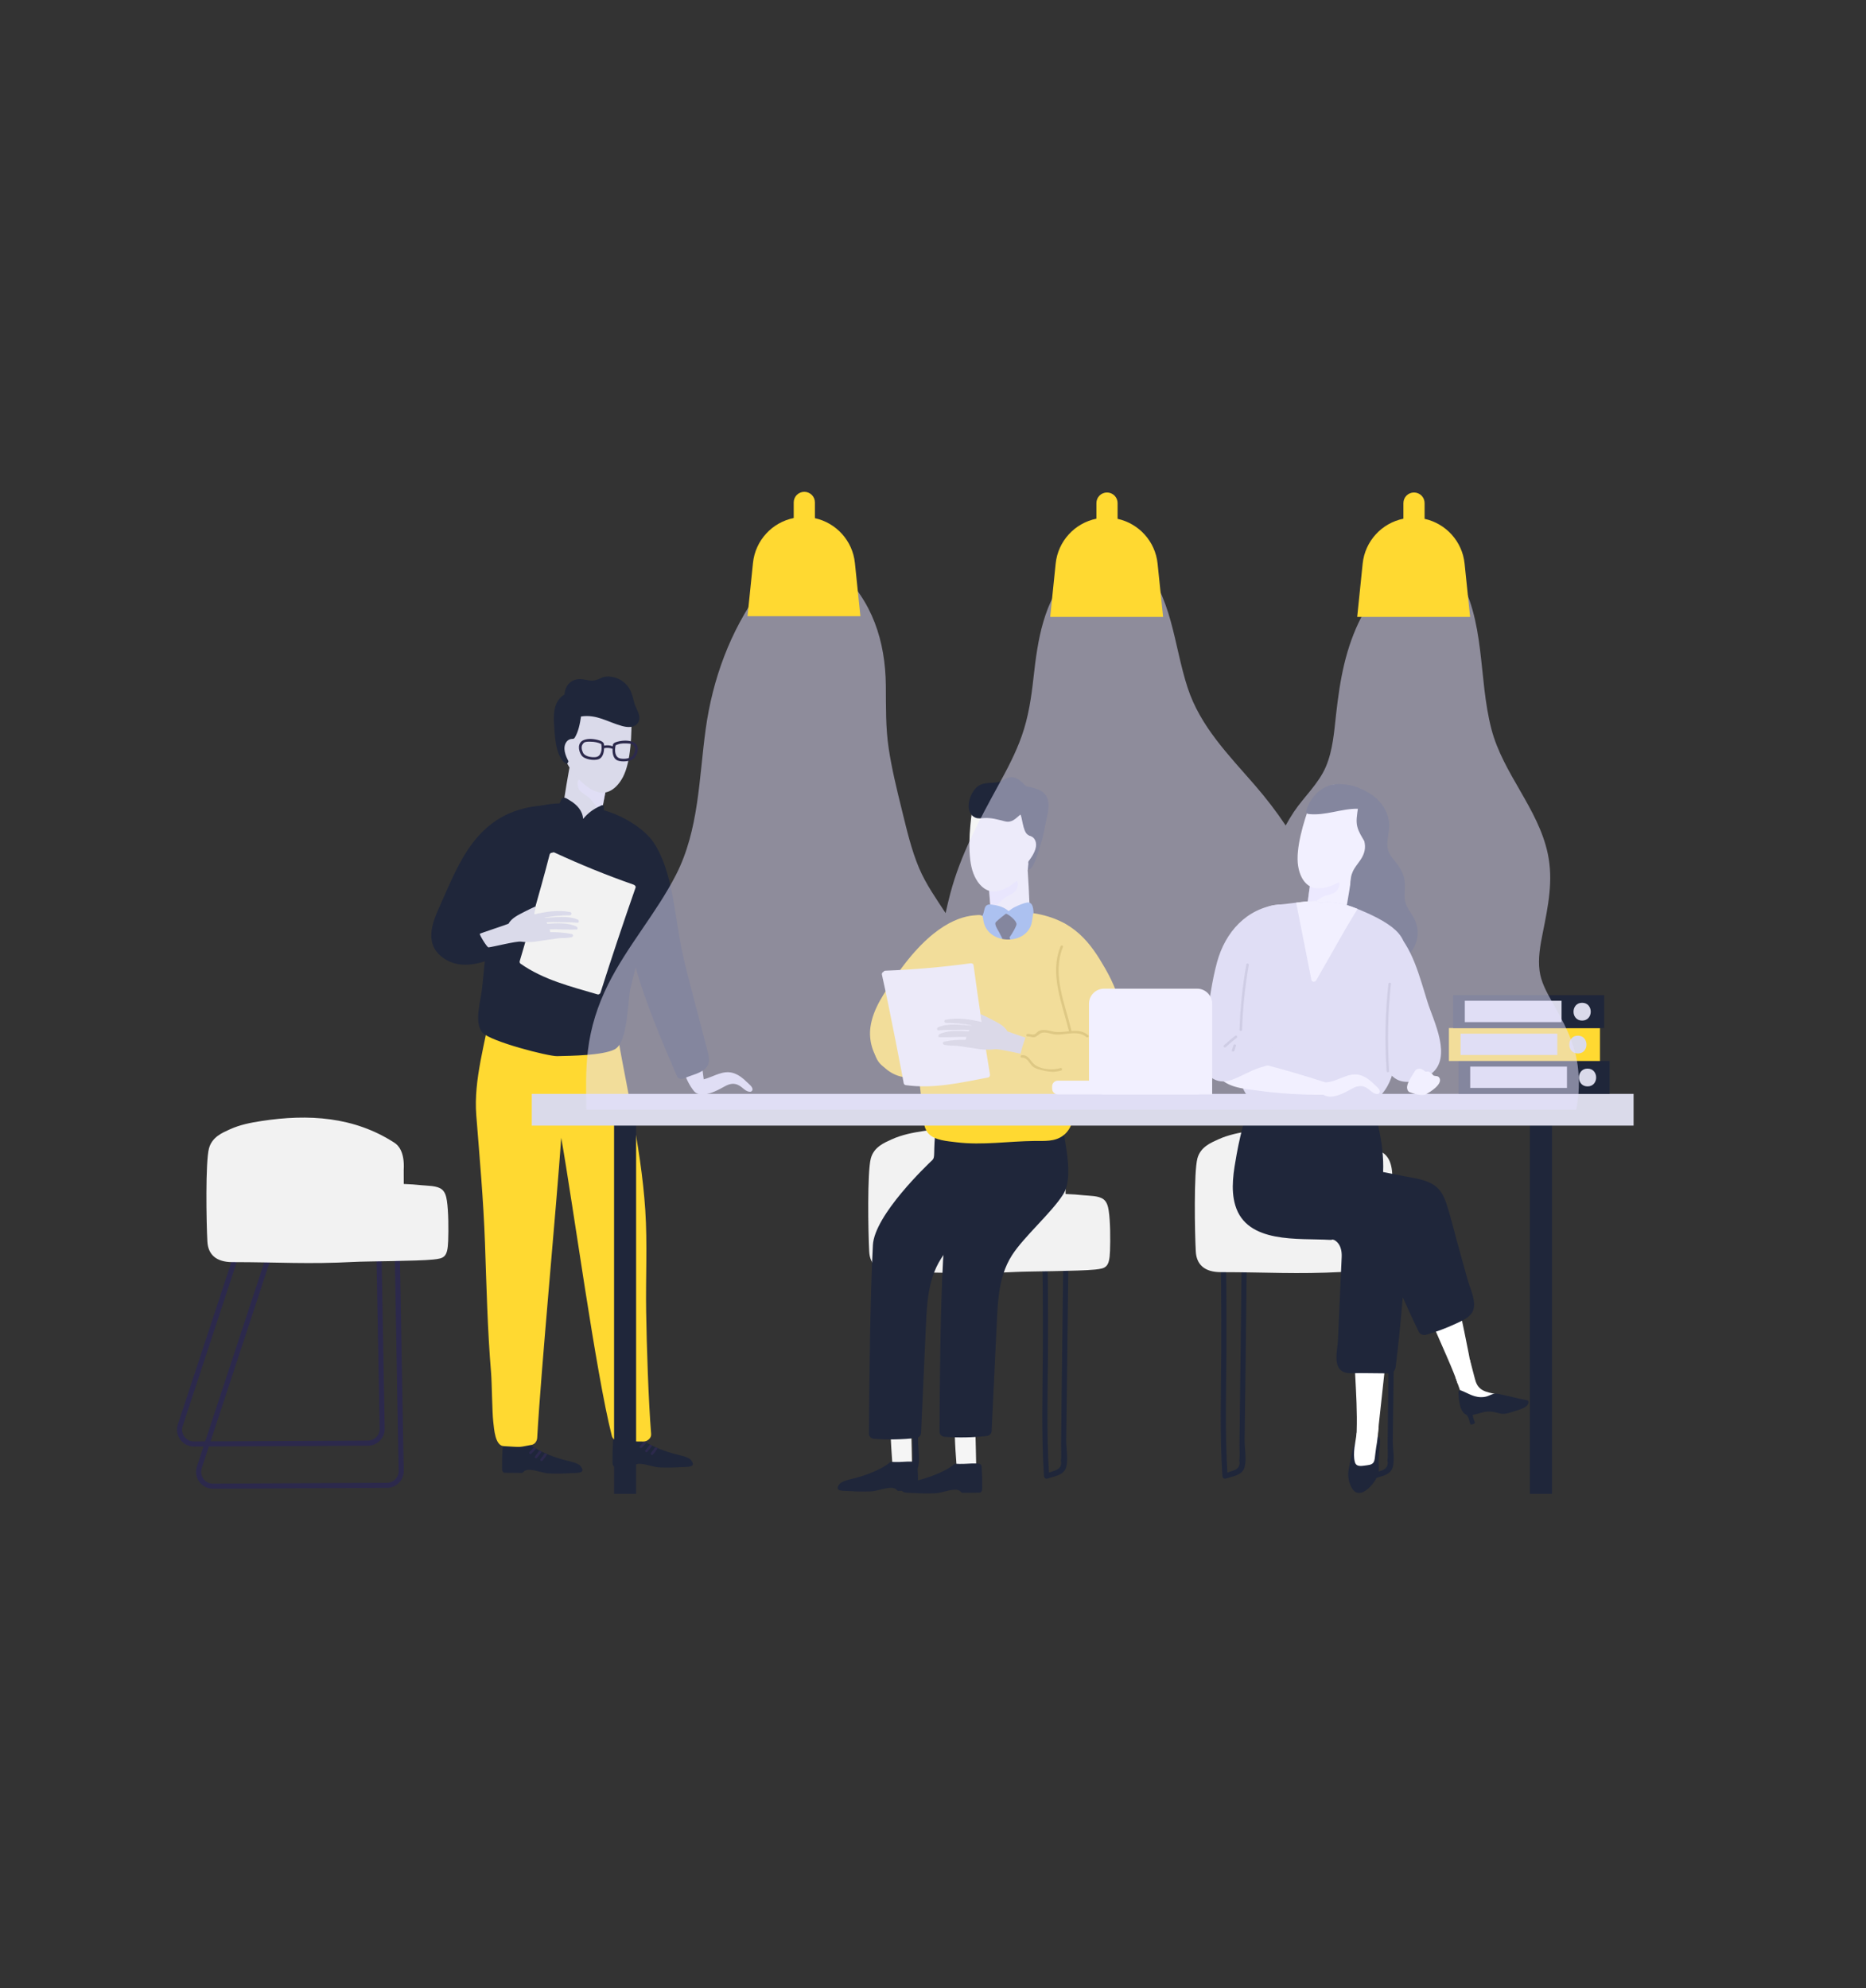 <?xml version="1.0" encoding="utf-8"?>
<!-- Generator: Adobe Illustrator 23.0.1, SVG Export Plug-In . SVG Version: 6.00 Build 0)  -->
<svg version="1.1" id="Layer_1" xmlns="http://www.w3.org/2000/svg" xmlns:xlink="http://www.w3.org/1999/xlink" x="0px" y="0px"
	 viewBox="0 0 502 535" style="enable-background:new 0 0 502 535;" xml:space="preserve">
<rect x="0" y="0" width="502" height="535" fill="#333333" stroke="none"/>
<style type="text/css">
	.st0{fill:#0093FD;}
	.st1{fill:#F5F5F5;}
	.st2{fill:#F4F3EE;}
	.st3{fill:#E6E6E6;}
	.st4{fill:#FFD931;}
	.st5{fill:#1F263A;}
	.st6{fill:#284F4C;}
	.st7{fill:#FFFFFF;}
	.st8{fill:#B3B3B3;}
	.st9{fill:#2992FA;}
	.st10{fill:#27374D;}
	.st11{fill:#DE614B;}
	.st12{fill:#2C294C;}
	.st13{fill:#EAEAEA;}
	.st14{fill:#D6D6D6;}
	.st15{fill:#223359;}
	.st16{fill:#FCD846;}
	.st17{fill:#DADAEA;}
	.st18{fill:#E8BC05;}
	.st19{fill:#CECECE;}
	.st20{opacity:0.4;fill:#E6E6E6;}
	.st21{opacity:0.4;}
	.st22{fill:#2A2BEE;}
	.st23{fill:url(#SVGID_1_);}
	.st24{fill:url(#SVGID_2_);}
	.st25{fill:none;stroke:#2A2BEE;stroke-width:8;stroke-miterlimit:10;}
	.st26{fill:none;stroke:url(#SVGID_3_);stroke-width:8;stroke-miterlimit:10;}
	.st27{fill:none;stroke:url(#SVGID_4_);stroke-width:7;stroke-miterlimit:10;}
	.st28{fill:url(#SVGID_5_);}
	.st29{fill:url(#SVGID_6_);}
	.st30{fill:url(#SVGID_7_);}
	.st31{fill:url(#SVGID_8_);}
	.st32{fill:url(#SVGID_9_);}
	.st33{fill:url(#SVGID_10_);}
	.st34{fill:url(#SVGID_11_);}
	.st35{fill:url(#SVGID_12_);}
	.st36{fill:url(#SVGID_13_);}
	.st37{fill:url(#SVGID_14_);}
	.st38{fill:url(#SVGID_15_);}
	.st39{fill:url(#SVGID_16_);}
	.st40{fill:url(#SVGID_17_);}
	.st41{fill:url(#SVGID_18_);}
	.st42{fill:url(#SVGID_19_);}
	.st43{fill:url(#SVGID_20_);}
	.st44{fill:#F9FBFF;}
	.st45{fill:#EDF5FC;}
	.st46{fill:none;stroke:#2A2BEE;stroke-width:3;stroke-miterlimit:10;}
	.st47{fill:url(#SVGID_21_);}
	.st48{fill:url(#SVGID_22_);}
	.st49{fill:url(#SVGID_23_);}
	.st50{fill:url(#SVGID_24_);}
	.st51{fill:url(#SVGID_25_);}
	.st52{fill:#DBDBDB;}
	.st53{fill:#AF9279;}
	.st54{fill:#F7DABC;}
	.st55{opacity:0.1;}
	.st56{fill:#027FCC;}
	.st57{fill:#747489;}
	.st58{fill:#E2B705;}
	.st59{fill:#263556;}
	.st60{fill:#E0E0E0;}
	.st61{fill:#C4C4C4;}
	.st62{fill:#006EB2;}
	.st63{fill:#B8B8C9;}
	.st64{fill:#9393AB;}
	.st65{fill:#E5B900;}
	.st66{fill:#5578A3;}
	.st67{opacity:0.3;fill:#DADAEA;}
	.st68{fill:#C6C6C6;}
	.st69{fill:#0469BC;}
	.st70{opacity:0.2;}
	.st71{fill:#C1C1C1;}
	.st72{fill:#F2F2F2;}
	.st73{opacity:0.51;fill:#E6E1FF;}
	.st74{fill:#709FE0;}
	.st75{fill:#5183BF;}
	.st76{fill:#D1D1D1;}
	.st77{fill:#D6AE05;}
	.st78{fill:#DCDAE0;}
	.st79{fill:#F3F3F5;}
	.st80{fill:#D9924E;}
	.st81{fill:#C2C2ED;}
	.st82{fill:#636375;}
	.st83{fill:#543237;}
	.st84{fill:#3F3E66;}
	.st85{fill:#585866;}
	.st86{fill:#A04B40;}
	.st87{fill:#B7743D;}
	.st88{fill:#0074D3;}
</style>
<g>
	<path class="st11" d="M141.58,378.33c-0.56-2.13-3.46-0.66-4.71-0.24c-0.15,0.05-0.24,0.16-0.29,0.28
		c-0.22-0.01-0.43,0.13-0.4,0.45c0.17,2.35,1.24,10.77,1.46,12.61c0.02,0.17,5.06-0.6,5.06-0.85
		C142.67,388.74,142.07,380.18,141.58,378.33z"/>
	<g>
		<path class="st5" d="M156.17,394.48c-0.65-0.83-2.97-1.27-3.86-1.5c-2.82-0.7-6.42-2.04-8.82-3.65c-1.4-0.94-0.53-0.81-2.26-0.76
			c-1.46,0.05-2.97-0.16-4.4-0.12c-0.61,0.02-1.48-0.11-1.61,0.85c-0.12,1.93-0.17,3.87-0.15,5.81c-0.01,1.21,0.66,1.19,0.77,1.19
			c1.53,0.02,3.06,0.03,4.58,0.04c0.38,0,0.49-0.94,2.14-0.83c2.12,0.15,3.46,0.91,5.33,0.97c1.96,0.06,3.46,0.06,5.45-0.08
			C154.98,396.3,157.88,396.66,156.17,394.48z"/>
	</g>
	<path class="st12" d="M143.92,391.85c-0.29,0.33,0.24,0.75,0.53,0.43c0.47-0.52,0.9-1.08,1.3-1.65c-0.21-0.1-0.41-0.21-0.61-0.32
		C144.75,390.84,144.35,391.36,143.92,391.85z M146.57,391.02c-0.35,0.54-0.72,1.07-1.14,1.57c-0.28,0.34,0.25,0.76,0.53,0.43
		c0.46-0.54,0.88-1.11,1.26-1.71C147,391.2,146.78,391.11,146.57,391.02z M142.43,390.74c-0.31,0.31,0.23,0.73,0.53,0.43
		c0.44-0.44,0.86-0.9,1.26-1.37c-0.2-0.12-0.4-0.24-0.59-0.37C143.25,389.88,142.85,390.32,142.43,390.74z"/>
	<path class="st11" d="M169.96,376.79c-0.63-2.11-3.48-0.55-4.72-0.09c-0.15,0.05-0.24,0.16-0.28,0.29c-0.22,0-0.42,0.15-0.39,0.47
		c0.24,2.34,1.58,10.73,1.85,12.56c0.03,0.17,5.04-0.76,5.03-1C171.37,387.15,170.51,378.62,169.96,376.79z"/>
	<g>
		<path class="st5" d="M185.88,392.86c-0.65-0.83-2.97-1.27-3.86-1.5c-2.82-0.7-6.42-2.04-8.82-3.65c-1.4-0.94-0.53-0.81-2.26-0.76
			c-1.46,0.05-2.97-0.16-4.4-0.12c-0.61,0.02-1.48-0.11-1.61,0.85c-0.12,1.93-0.17,3.87-0.15,5.81c-0.01,1.21,0.66,1.19,0.77,1.19
			c1.53,0.02,3.06,0.03,4.58,0.04c0.38,0,0.49-0.94,2.14-0.83c2.12,0.15,3.46,0.91,5.33,0.97c1.96,0.06,3.46,0.06,5.45-0.08
			C184.69,394.67,187.59,395.03,185.88,392.86z"/>
	</g>
	<path class="st12" d="M173.63,390.22c-0.29,0.33,0.24,0.75,0.53,0.43c0.47-0.52,0.9-1.08,1.3-1.65c-0.21-0.1-0.41-0.21-0.61-0.32
		C174.46,389.21,174.06,389.73,173.63,390.22z M176.28,389.39c-0.35,0.54-0.72,1.07-1.14,1.57c-0.28,0.34,0.25,0.76,0.53,0.43
		c0.46-0.54,0.88-1.11,1.26-1.71C176.71,389.58,176.49,389.49,176.28,389.39z M172.14,389.12c-0.31,0.31,0.23,0.73,0.53,0.43
		c0.44-0.44,0.86-0.9,1.26-1.37c-0.2-0.12-0.4-0.24-0.59-0.37C172.95,388.26,172.56,388.69,172.14,389.12z"/>
	<g>
		<path class="st4" d="M173.83,352.95c-0.15-9.08,0.36-18.21-0.23-27.28c-1.16-17.94-5.81-35.92-8.58-53.68
			c-0.22-1.44-0.75-1.67-1.83-1.16c-0.67-1.86-3.58-1.96-4.01,0.03c-1.16-0.78-3.25,0.03-3.39,1.65c-0.01,0.07-0.01,0.15-0.01,0.22
			c-0.37,0.23-0.7,0.58-0.91,1.07c-0.07,0.16-0.13,0.32-0.19,0.48c-1.37-0.65-3.15,0.66-2.91,2.34c0.07,0.49,0.13,0.98,0.19,1.47
			c-0.65-0.37-1.49-0.46-2.14-0.17c-0.39-1.23-2.23-1.64-3.3-0.94c0-0.13,0.01-0.25,0.01-0.38c0.05-2.29-3.4-2.61-4.1-0.53
			c-0.07,0.22-0.14,0.44-0.22,0.66c0.04-1.29,0.09-2.58,0.12-3.87c0.02-0.88-0.52-1.48-1.22-1.76c0.52-4.79-5.72-6.54-8.71-3.62
			c-0.07,0.03-0.13,0.07-0.19,0.11c-0.59,0.26-1.03,0.79-1.07,1.57c-0.21,0.66,0.95,1.12,1.02,1.7c-1.53,9.59-4.8,19.56-4.03,29.25
			c0.9,11.46,1.93,22.85,2.34,34.35c0.41,11.65,0.67,23.31,1.64,34.93c0.22,2.58,0.29,10.53,0.58,13.1c0.24,2.13,0.5,6.5,2.82,6.64
			c5.26,0.32,3.9,0.3,7.47-0.34c0.99-0.18,1.49-1.08,1.54-1.91c1.03-18.45,5.23-62.77,6.46-80.72c3.06,17.09,9.3,63.37,13.62,80.22
			c0.22,0.84,1.12,1.46,2.01,1.45c2.91-0.01,3.55,0.06,6.47,0.06c1.07,0,2.17-0.91,2.09-1.98
			C174.43,376.51,173.98,362.34,173.83,352.95z"/>
	</g>
	<g>
		<g>
			<path class="st5" d="M247.24,367.42c0.16-13.9,0.33-27.8,0.49-41.7c0.01-0.89-1.37-0.89-1.38,0
				c-0.15,12.11-0.29,24.21-0.43,36.32c-0.07,5.83-0.14,11.66-0.21,17.49c-0.04,3.14-0.07,6.28-0.11,9.42
				c-0.01,1.25,0.15,2.8-0.05,4.04c0.33,1.39-0.28,2.32-1.83,2.79c-0.46,0.16-0.92,0.31-1.38,0.47
				c-0.67-10.88-0.32-21.78-0.26-32.67c0.06-11.53-0.03-23.06-0.29-34.59c-0.02-0.88-1.38-0.88-1.37,0
				c0.23,11.53,0.34,23.06,0.28,34.59c-0.06,11.21-0.43,22.42,0.31,33.62c0.03,0.42,0.42,0.82,0.87,0.67
				c1.68-0.57,4.03-0.82,4.88-2.53c0.92-1.85,0.2-5.66,0.22-7.72C247.08,380.87,247.16,374.14,247.24,367.42z"/>
		</g>
		<g>
			<path class="st5" d="M287.09,367.42c0.16-13.9,0.33-27.8,0.49-41.7c0.01-0.89-1.37-0.89-1.38,0
				c-0.15,12.11-0.29,24.21-0.43,36.32c-0.07,5.83-0.14,11.66-0.21,17.49c-0.04,3.14-0.07,6.28-0.11,9.42
				c-0.01,1.25,0.15,2.8-0.05,4.04c0.33,1.39-0.28,2.32-1.83,2.79c-0.46,0.16-0.92,0.31-1.38,0.47
				c-0.67-10.88-0.32-21.78-0.26-32.67c0.06-11.53-0.03-23.06-0.29-34.59c-0.02-0.88-1.38-0.88-1.37,0
				c0.23,11.53,0.34,23.06,0.28,34.59c-0.06,11.21-0.43,22.42,0.31,33.62c0.03,0.42,0.42,0.82,0.87,0.67
				c1.68-0.57,4.03-0.82,4.88-2.53c0.92-1.85,0.2-5.66,0.22-7.72C286.93,380.87,287.01,374.14,287.09,367.42z"/>
		</g>
		<path class="st72" d="M233.84,336.79c0.19,3.43,2.31,5.52,6.72,5.52c12.45,0,20.36,0.61,32.81-0.06c3.1-0.17,17.13-0.2,21.17-0.63
			c2.97-0.31,3.92-0.56,4.08-5.02c0.11-2.98,0.1-7.95-0.35-10.84c-0.18-1.16-0.48-2.34-1.37-3.03c-1.31-1.03-3.8-0.94-5.27-1.1
			c-1.65-0.18-3.31-0.29-4.96-0.35c-0.01-1.51-0.02-2.81-0.01-3.73c0.31-5.05-1.59-6.77-2.44-7.32
			c-10.86-7.07-23.19-7.83-35.83-5.89c-2.86,0.44-5.76,0.99-8.52,2.25c-1.95,0.89-4.77,2.02-5.6,5.12
			C233.29,315.42,233.56,331.69,233.84,336.79z"/>
	</g>
	<path class="st17" d="M201.01,291.24c-1.02-1.01-2.16-1.96-3.53-2.44c-2.96-1.03-5.44,0.95-8.16,1.62
		c-0.46-3.86-1.12-7.69-1.72-11.52c-0.37-2.35-0.74-5.1-3.74-3.73c-3.13,1.44-3.1,4.04-2.11,6.89c1.26,3.64,2.49,8.55,4.99,11.6
		c0.73,0.74,1.34,0.82,2.71,0.8c1.94-0.13,4.09-1.35,5.5-2.13c1.61-0.89,2.91-1.02,4.42,0.1c0.52,0.38,1.08,0.97,1.69,1.2
		c0.43,0.16,1.06,0.31,1.32-0.23C202.76,292.62,201.43,291.65,201.01,291.24z"/>
	<g>
		<path class="st5" d="M190.01,281.58c-1.65-6.71-4.93-18.33-6.4-25.09c-2.15-9.84-2.49-22-7.87-29.94
			c-2.07-3.05-8.66-8.36-17.93-9.48c-9.99-2.56-19.07,0.47-26.12,8.47c-2.43,2.76,1.72,4.7,1.35,8.12
			c-0.48,4.43-0.95,8.87-1.4,13.31c-0.44,4.24-1.55,14.67-1.94,18.91c-0.28,3.09-2.31,9.29,0.09,11.97
			c2.17,2.42,17.74,6.4,20.08,6.34c3.77-0.1,12.03-0.16,15.4-1.78c3.79-1.83,3.52-13.32,4.4-16.76c0.46-1.79,0.9-3.58,1.34-5.37
			c2.27,8.57,7.58,21.25,11.17,29.4c0.31,0.71,1.28,0.79,1.89,0.49c2.05-1.01,4.83-1.31,6.19-3.25
			C191.35,285.35,190.42,283.24,190.01,281.58z"/>
	</g>
	<g>
		<path class="st5" d="M145.8,216.76c-17.8,1.38-22.48,16.1-27.56,27.21c-2.15,4.71-4.03,10.15,0.93,13.74
			c4.96,3.59,10.96,1.33,15.99-0.84c1.3-0.56,0.59-2.59-0.7-2.57c-0.24,0-0.48,0.01-0.72,0.01c0.53-0.71,0.43-1.58-0.33-2.1
			c-0.1-0.07-0.2-0.12-0.3-0.18c-0.3-0.35-0.76-0.57-1.22-0.51c0.22-0.52,0.48-1.03,0.69-1.51c0.77-1.72,1.69-3.32,2.72-4.89
			c0.74-1.14-0.46-2.21-1.51-2.01c0.78-1.15,1.56-2.31,2.31-3.48c0.86-1.32-0.81-2.46-1.93-1.81c0.59-0.94,1.19-1.87,1.78-2.81
			c0.44-0.69,0.18-1.34-0.32-1.72c0.08-0.11,0.16-0.23,0.23-0.34c0.46-0.69,0.2-1.34-0.3-1.7c0.89-1.08,1.79-2.15,2.68-3.23
			c0.94-1.13-0.18-2.64-1.33-2.32c-0.15-0.16-0.33-0.29-0.54-0.38c3.05-2.36,6.4-4.24,10.02-5.28
			C148.07,219.56,147.56,216.62,145.8,216.76z"/>
	</g>
	<path class="st1" d="M239.64,383.51c0.26-2.19,3.33-1.14,4.63-0.9c0.15,0.03,0.26,0.12,0.33,0.24c0.22-0.04,0.44,0.07,0.46,0.39
		c0.16,2.35,0.28,10.84,0.33,12.69c0,0.17-5.09,0.11-5.13-0.13C240.03,393.97,239.42,385.41,239.64,383.51z"/>
	<g>
		<path class="st5" d="M225.87,399.31c0.65-0.83,2.97-1.27,3.86-1.5c2.82-0.7,6.42-2.04,8.82-3.65c1.4-0.94,0.53-0.81,2.26-0.76
			c1.46,0.05,2.97-0.16,4.4-0.12c0.61,0.02,1.48-0.11,1.61,0.85c0.12,1.93,0.17,3.87,0.15,5.81c0.01,1.21-0.66,1.19-0.77,1.19
			c-1.53,0.02-3.06,0.03-4.58,0.04c-0.38,0-0.49-0.94-2.14-0.83c-2.12,0.15-3.46,0.91-5.33,0.97c-1.96,0.06-3.46,0.06-5.45-0.08
			C227.06,401.12,224.16,401.48,225.87,399.31z"/>
	</g>
	<path class="st1" d="M256.91,384.03c0.26-2.19,3.33-1.14,4.63-0.9c0.15,0.03,0.26,0.12,0.33,0.24c0.22-0.04,0.44,0.07,0.46,0.39
		c0.16,2.35,0.28,10.84,0.33,12.69c0,0.17-5.09,0.11-5.13-0.13C257.29,394.48,256.68,385.93,256.91,384.03z"/>
	<g>
		<path class="st5" d="M243.13,399.82c0.65-0.83,2.97-1.27,3.86-1.5c2.82-0.7,6.42-2.04,8.82-3.65c1.4-0.94,0.53-0.81,2.26-0.76
			c1.46,0.05,2.97-0.16,4.4-0.12c0.61,0.02,1.48-0.11,1.61,0.85c0.12,1.93,0.17,3.87,0.15,5.81c0.01,1.21-0.66,1.19-0.77,1.19
			c-1.53,0.02-3.06,0.03-4.58,0.04c-0.38,0-0.49-0.94-2.14-0.83c-2.12,0.15-3.46,0.91-5.33,0.97c-1.96,0.06-3.46,0.06-5.45-0.08
			C244.33,401.64,241.43,402,243.13,399.82z"/>
	</g>
	<g>
		<path class="st5" d="M285.72,300.7c-0.07-1.64-18.85,4.15-19.59,4.86c-0.99,0.94,1,9.12,0.05,10.08c-1.19,1.11-2.3,2.28-3.31,3.53
			c-4.98,5.65-8.74,11.92-9.17,20.04c-0.73,13.76-0.88,32.25-0.95,46.03c0,0.79,0.64,1.33,1.38,1.38c3.77,0.27,7.51,0.2,11.26-0.21
			c0.77-0.09,1.34-0.56,1.38-1.38l1.26-26.31c0.39-7.17,0.22-14.73,4.24-20.99c3.19-4.96,10.54-11.33,13.7-16.27
			C289.22,316.36,285.98,306.49,285.72,300.7z"/>
	</g>
	<g>
		<path class="st5" d="M268.47,303.42c-0.07-1.64-16.56-1.56-16.67-0.54c-0.86,7.67-0.07,8.36-1.02,9.32
			c-1.19,1.11-15.52,14.71-15.95,22.83c-0.73,13.76-0.99,36.98-1.06,50.75c0,0.79,0.64,1.33,1.38,1.38
			c3.77,0.27,7.51,0.2,11.26-0.21c0.77-0.09,1.34-0.56,1.38-1.38l1.17-25.96c0.39-7.17,0.22-14.73,4.24-20.99
			c3.19-4.96,8.01-8.68,11.16-13.62C267.6,319.92,268.72,309.21,268.47,303.42z"/>
	</g>
	<path class="st1" d="M274.65,229.26c-2.33-0.55-4.66-1.06-7.01-1.5c-0.21-0.04-0.4-0.04-0.59-0.03c-1.22-0.03-2.52,0.98-2.16,2.57
		c1.33,5.88,1.04,9.42,1.76,15.43c0.32,2.69,10.41,1.69,10.39,0.61c-0.08-4.14-0.42-10.89-0.8-15.02
		C276.16,230.4,275.59,229.48,274.65,229.26z"/>
	<path class="st73" d="M269.95,241.88c0.95-0.82,2.24-1.1,3.12-2c0.99-1.02,1.26-3.56-0.79-3.29c-0.24,0.03-0.41,0.17-0.51,0.33
		c-0.88,0.13-2.02,0.92-2.74,1.47c-0.12-0.1-0.28-0.16-0.43-0.15c-0.82,0.04-1.89-1.02-2.66-0.38c0.13,1.57,0.38,4.65,0.51,6.22
		c0.37,0.02,0.75-0.04,1.1-0.18C268.57,243.48,269.15,242.57,269.95,241.88z"/>
	<path class="st1" d="M277.96,213.38c-1.38-1.91-4.26-0.24-6.4-0.54c-2.54-0.36-4.37-2.35-5.97-0.43c-1.9,1.57-3.69,3.23-4.07,5.78
		c-0.69,4.7-1.36,12.49,0.36,16.86c1.36,3.46,3.53,4.78,5.28,4.82c2.91,0.08,5.9-2.34,7.67-4c0.96-0.9,2.6-2.87,3.05-3.94
		C280.43,225.82,282.06,219.06,277.96,213.38z"/>
	<g>
		<path class="st5" d="M281.67,214.58c-0.93-2.14-3.48-2.57-5.59-3c-0.4-0.4-0.81-0.79-1.21-1.14c-1.26-1.13-2.26-1.66-3.93-1.12
			c-0.65,0.21-1.14,0.69-1.77,0.93c-1.24,0.47-2.34,0.31-3.6,0.47c-0.91,0.12-1.65,0.26-2.42,0.8c-2.27,1.58-4.02,6.98-0.8,8.47
			c0.78,0.36,1.61,0.18,2.41,0.13c2.06-0.11,3.67,0.41,5.6,0.89c1.86,0.47,2.9-0.79,4.13-1.82c0.48,0.33,0.64,4.42,1.93,5.36
			c0.81,0.59,1.17,0.55,1.27,0.88c0.35,1.14,0.12,2.39-0.19,3.51c-0.29,1.04-1.05,2.39-0.84,3.48c0.02,0.11-0.21,1.53-0.1,1.55
			c1.4,0.26,2.61-4.32,2.92-5.23c0.69-2.01,1.24-4.05,1.59-6.13c0.06-0.23,0.12-0.45,0.17-0.68
			C281.68,219.38,282.64,216.8,281.67,214.58z"/>
	</g>
	<path class="st1" d="M276.48,224.9c-0.88,0.04-0.88,1.39,0,1.37c1.86-0.04,0.33,2.72,0,3.26c-0.51,0.86-1.09,1.67-1.7,2.46
		c-0.53,0.69,0.41,1.66,0.97,0.97c1.15-1.43,2.63-3.23,2.94-5.1C278.94,226.36,278.15,224.83,276.48,224.9z"/>
	<path class="st17" d="M155.55,201.9c2.37-0.28,4.75-0.52,7.13-0.7c0.21-0.02,0.4,0,0.59,0.04c1.22,0.11,2.4,1.25,1.86,2.8
		c-1.98,5.69-2.1,9.25-3.48,15.13c-0.62,2.63-10.53,0.51-10.39-0.57c0.55-4.11,1.64-10.77,2.49-14.84
		C153.93,202.86,154.59,202.01,155.55,201.9z"/>
	<path class="st73" d="M158.8,214.97c-0.85-0.92-2.11-1.34-2.88-2.34c-0.87-1.13-0.85-3.68,1.15-3.18c0.24,0.06,0.39,0.21,0.47,0.39
		c0.86,0.22,1.9,1.14,2.56,1.77c0.13-0.08,0.29-0.13,0.44-0.1c0.81,0.14,1.99-0.8,2.69-0.08c-0.3,1.54-0.9,4.57-1.21,6.12
		c-0.37-0.02-0.74-0.12-1.07-0.3C159.99,216.72,159.52,215.74,158.8,214.97z"/>
	<path class="st17" d="M154.05,185.75c1.58-1.74,4.26,0.24,6.42,0.18c2.56-0.07,4.61-1.84,5.98,0.25c1.71,1.78,3.31,3.63,3.39,6.2
		c0.16,4.75-0.06,12.56-2.26,16.72c-1.74,3.28-4.05,4.35-5.79,4.2c-2.9-0.25-5.6-2.99-7.18-4.83c-0.86-1-2.26-3.15-2.58-4.26
		C150.19,197.83,149.33,190.93,154.05,185.75z"/>
	<path class="st74" d="M284.91,247.9c-1.14-0.37-4.57-1.43-6.86-1.69c0.02-1.6-0.15-3.66-1.8-3.34c-1.05,0.2-2.16,0.69-3.13,1.15
		c-0.66,0.31-1.22,0.73-1.79,1.14c-1.06-0.96-2.5-1.45-4.01-1.67c-0.74-0.11-1.58-0.32-2.12,0.34c-0.31,0.38-0.39,1.05-0.52,1.5
		c-0.1,0.33-0.19,0.67-0.29,1c-3.78,0.62-6.87,1.71-7.83,2.26c-2.33,1.33-4.14,3.39-5.35,5.69c-3.02,5.77-2.66,12.78-3.02,19.06
		c-0.41,7.14-1.09,28.61,4.54,30.56c2.83,0.98,8.22,0.86,11.18,0.99c4.04,0.18,8.09,0.25,12.14,0.22c2.23-0.02,8.27-0.93,9.81-2.71
		c4.58-5.28,2.21-14.85,3.12-21.39c0.98-7.03,1.78-9.5,2.27-16.58C291.68,258.41,291.37,249.98,284.91,247.9z"/>
	<g>
		<path class="st5" d="M380.7,247.68c-0.59-1.34-1.54-2.45-2.2-3.76c-0.98-1.95-0.45-3.97-0.55-6.06c-0.15-3.09-1.55-4.71-3.35-6.99
			c-1.76-2.23-1.47-3.86-1.08-6.43c0.19-1.22,0.32-2.41,0.12-3.63c-0.44-2.67-2.01-5.01-4.14-6.63c-3.63-2.77-10.47-4.36-14.14-0.93
			c-1.62,1.51,0.81,3.93,2.43,2.43c2.09-1.93,6.54-0.6,8.64,0.59c1.75,0.99,3.16,2.64,3.66,4.58c-1.02-0.42-2.44,0.07-2.4,1.5
			c0.04,1.35-0.01,2.69-0.11,4.03c-0.89-0.63-2.37-0.43-2.7,0.88c-1.57,6.37-4.08,13.3-3.96,19.91c0.03,1.55,2.18,2.22,3.05,1.23
			c0.25,0.4,0.58,0.76,1.02,1.06c0.47,0.33,1.27,0.32,1.74,0c0.77-0.52,1.25-1.3,1.57-2.18c0.2,1.61,0.53,3.2,1.14,4.7
			c0.65,1.6,3.04,1.63,3.36-0.09c0.13,0.64,0.27,1.27,0.39,1.91c0.15,0.76,0.65,1.14,1.22,1.22c-0.24,0.27-0.38,0.65-0.34,1.14
			c0.02,0.29,0.05,0.57,0.07,0.86c0.11,1.32,1.38,2.14,2.6,1.49C380.69,256.45,382.51,251.81,380.7,247.68z"/>
	</g>
	<path class="st17" d="M384.04,269.63c-2.21-6.96-3.94-14.68-9.41-19.91c-1.6-1.53-4.03,0.89-2.43,2.43c1.23,1.18,2.23,2.5,3.07,3.9
		c-0.46,0.26-0.81,0.7-0.87,1.23c-0.78-0.59-2.03-0.33-2.56,0.46c-1.02-0.54-2.46-0.12-2.48,1.43c-0.07,8.44,0.47,17.32,2.62,25.52
		c0.72,2.75,2.21,5.66,5.27,6.29c2.46,0.5,5.83-0.52,7.79-2.04C390.75,284.49,385.71,274.91,384.04,269.63z"/>
	<g>
		<g>
			<path class="st5" d="M335.09,367.42c0.16-13.9,0.33-27.8,0.49-41.7c0.01-0.89-1.37-0.89-1.38,0
				c-0.15,12.11-0.29,24.21-0.43,36.32c-0.07,5.83-0.14,11.66-0.21,17.49c-0.04,3.14-0.07,6.28-0.11,9.42
				c-0.01,1.25,0.15,2.8-0.05,4.04c0.33,1.39-0.28,2.32-1.83,2.79c-0.46,0.16-0.92,0.31-1.38,0.47
				c-0.67-10.88-0.32-21.78-0.26-32.67c0.06-11.53-0.03-23.06-0.29-34.59c-0.02-0.88-1.38-0.88-1.37,0
				c0.23,11.53,0.34,23.06,0.28,34.59c-0.06,11.21-0.43,22.42,0.31,33.62c0.03,0.42,0.42,0.82,0.87,0.67
				c1.68-0.57,4.03-0.82,4.88-2.53c0.92-1.85,0.2-5.66,0.22-7.72C334.93,380.87,335.01,374.14,335.09,367.42z"/>
		</g>
		<g>
			<path class="st5" d="M374.94,367.42c0.16-13.9,0.33-27.8,0.49-41.7c0.01-0.89-1.37-0.89-1.38,0
				c-0.15,12.11-0.29,24.21-0.43,36.32c-0.07,5.83-0.14,11.66-0.21,17.49c-0.04,3.14-0.07,6.28-0.11,9.42
				c-0.01,1.25,0.15,2.8-0.05,4.04c0.33,1.39-0.28,2.32-1.83,2.79c-0.46,0.16-0.92,0.31-1.38,0.47
				c-0.67-10.88-0.32-21.78-0.26-32.67c0.06-11.53-0.03-23.06-0.29-34.59c-0.02-0.88-1.38-0.88-1.37,0
				c0.23,11.53,0.34,23.06,0.28,34.59c-0.06,11.21-0.43,22.42,0.31,33.62c0.03,0.42,0.42,0.82,0.87,0.67
				c1.68-0.57,4.03-0.82,4.88-2.53c0.92-1.85,0.2-5.66,0.22-7.72C374.79,380.87,374.87,374.14,374.94,367.42z"/>
		</g>
		<path class="st72" d="M321.7,336.79c0.19,3.43,2.31,5.52,6.72,5.52c12.45,0,20.36,0.61,32.81-0.06c3.1-0.17,17.13-0.2,21.17-0.63
			c2.97-0.31,3.92-0.56,4.08-5.02c0.11-2.98,0.1-7.95-0.35-10.84c-0.18-1.16-0.48-2.34-1.37-3.03c-1.31-1.03-3.8-0.94-5.27-1.1
			c-1.65-0.18-3.31-0.29-4.96-0.35c-0.01-1.51-0.02-2.81-0.01-3.73c0.31-5.05-1.59-6.77-2.44-7.32
			c-10.86-7.07-23.19-7.83-35.83-5.89c-2.86,0.44-5.76,0.99-8.52,2.25c-1.95,0.89-4.77,2.02-5.6,5.12
			C321.15,315.42,321.41,331.69,321.7,336.79z"/>
	</g>
	<path class="st7" d="M388.56,332.14c-0.82-6.54-1.45-7.07-4.25-10.27c-2.17-2.48-8.8-2.72-12.24-3.3
		c-4.95-0.83-9.91-1.66-14.86-2.49c-2.25-0.38-4.5-0.75-6.75-1.13c-1.82-0.3-10.07-5.13-11.95-4.85c-3.08,0.46-0.35,8.37-2.67,10.22
		c-0.11,0.09-0.21,0.19-0.29,0.28c-0.8,0.25-1.52,1-1.36,2.06c0.93,6.4,4.5,9.01,10.86,9.02c8.31,0.02,16.76,0.24,25.09,0.71
		c4.47,0.25,7.79-0.85,8.34,3.56c1.2,9.66,11.36,29.19,13.73,36.51c0.01,0.05,4.07-0.54,4.06-0.97
		C396.21,367.29,389.17,336.98,388.56,332.14z"/>
	<path class="st7" d="M376.12,326.68c0.06-0.52,0.12-1.04,0.18-1.56c0.19-1.57-2.31-1.83-2.71-0.37c-0.35,1.3-0.69,2.61-1.02,3.91
		c-0.12-0.36-0.25-0.72-0.41-1.07c-0.49-1.07-2.1-0.76-2.47,0.23c-0.14-0.22-0.29-0.43-0.47-0.62c-0.67-0.73-1.65-0.41-2.13,0.28
		c-0.23-1.53-22.12,4-20.45,4.22c16.52,2.21,17.75,2.48,17.74,5.72c-0.02,6.94-0.1,13.88-0.17,20.82
		c-0.11,10.21,1.41,20.49,0.56,30.67c-0.15,1.77,2.59,1.75,2.75,0c0.07-0.78,0.12-1.55,0.16-2.33c0.02,0.25,0.03,0.49,0.05,0.74
		c0.17,1.78,2.57,1.77,2.76,0c2.15-19.8,4.32-39.59,6.45-59.39C377.02,327.24,376.63,326.82,376.12,326.68z"/>
	<path class="st7" d="M403.51,375.47c-2.54-0.92-5.38-0.58-6.48-3.65c-0.08-0.28-0.17-0.58-0.27-0.9c0,0-1.19-4.64-1.33-5.1
		c-1.26,1.42-2.05,5.85-3.9,4.7c0.91,2.62,1.64,4.71,1.85,5.28c0.02,0.04,0.39-0.07,0.91-0.26c1.55,1.04,3.93,1.28,5.61,1.37
		c0.37,0.02,0.66-0.2,0.76-0.48c0.27,0.07,0.54,0.14,0.8,0.23c0.34,0.11,0.63-0.03,0.81-0.25c0.32,0.07,0.63,0.13,0.95,0.2
		C404.04,376.79,404.2,375.72,403.51,375.47z"/>
	<g>
		<path class="st5" d="M410.92,376.81c-2.74-0.53-5.97-1.39-7.93-1.76c-1.55-0.29-2.19,0.66-3.73,0.85c-2.6,0.32-4.2-1.01-6.33-1.8
			c-0.17-0.06-0.61,0.1-0.58,0.58c0.1,1.6,0.22,4.93,1.9,5.87c0.17,0.09,0.3,0.2,0.41,0.34c0.49,0.58,0.68,1.57,0.85,2.21
			c0.05,0.17,0.28,0.27,0.44,0.21c0.2-0.09,0.39-0.15,0.6-0.21c0.17-0.05,0.28-0.28,0.21-0.44c-0.3-0.62-0.49-1.25-0.57-1.92
			c1.52-0.29,2.83-0.9,4.08-0.92c1.66-0.02,2.23,0.34,3.64,0.59c1.08,0.19,2.7-0.41,3.7-0.74c1.03-0.34,3.44-0.89,3.59-2.27
			C411.21,377.18,411.14,376.86,410.92,376.81z"/>
	</g>
	<path class="st75" d="M270.17,256.45c-0.08-0.43-0.73-0.25-0.65,0.18c1.35,7.5-1.76,14.84-1.12,22.35
		c0.15,1.79,0.61,3.54,0.79,5.33c0.19,1.99-0.08,3.95-0.47,5.89c-0.63,3.21-1.43,6.33-0.95,9.62c0.06,0.44,0.73,0.25,0.66-0.18
		c-0.57-3.86,0.78-7.55,1.31-11.33c0.5-3.63-0.61-6.96-0.72-10.56C268.78,270.59,271.49,263.61,270.17,256.45z"/>
	<g>
		<path class="st5" d="M370.29,386.18c-0.89-0.37-3.33,0.1-4.52,0.81c-0.25-0.05-0.53,0.03-0.7,0.3c-1.4,2.19-1.61,5.33-2.19,7.83
			c-0.42,1.83-0.08,4.02,1,5.58c2.17,3.14,6.1-1.69,6.84-3.89c0.27-0.81,0.25-1.55,0.2-2.38c-0.11-1.86,0.09-3.38,0.27-5.21
			C371.31,388.02,371.54,386.7,370.29,386.18z"/>
	</g>
	<path class="st7" d="M370.9,383.66c0.05-0.73-1.12-0.65-1.24,0.16c-0.02,0.16-0.05,0.31-0.07,0.47c-0.34-0.25-0.91-0.15-1.1,0.34
		c-0.1,0.25-0.17,0.5-0.26,0.76c-0.33-0.26-0.93-0.18-1.11,0.28c-0.1-0.1-0.22-0.18-0.36-0.21c-0.27-0.45-1.69-0.51-1.78,0.2
		c-0.3,2.34-1.11,5.32-0.5,7.7c0.39,1.55,2.03,1.05,3.32,0.91c2.08-0.23,1.96-1.15,2.2-3.16
		C370.29,388.53,370.58,388.23,370.9,383.66z"/>
	<g>
		<path class="st5" d="M271.59,252.22c0.83-1.16,1.79-2.88,1.87-3.47c0.12-0.94-1.89-2.54-2.68-2.85c-0.1-0.04-0.27,0-0.33,0.09
			c0,0-1.74,1.31-2.4,1.99c-0.31,0.31-0.33,0.39-0.25,0.81c0.15,0.73,0.71,1.51,1.05,2.17c0.24,0.46,0.48,1.01,0.78,1.5
			c-0.83,2.08-1.98,4.03-2.47,6.27c-0.68,3.13-0.79,6.38-0.84,9.56c-0.11,7.48,0.18,14.97,0.84,22.42c0.01,0.16,0.51,3.29,0.84,4.76
			c0.11,0.47,0.83,0.71,1.15,0.3c4.77-6.07,3.15-13.82,3.06-20.98c-0.06-4.33-0.1-8.68,0.27-12.99
			C272.79,258.35,272.74,255.38,271.59,252.22z"/>
	</g>
	<g>
		<path class="st5" d="M394.8,344.27c-0.95-3.41-1.89-6.83-2.84-10.24c-0.91-3.29-1.69-6.66-2.75-9.9c-0.66-2.02-1.5-3.88-3.3-5.15
			c-2.29-1.61-5.28-1.92-7.95-2.45c-1.95-0.39-3.91-0.77-5.87-1.16c0.35-7.74-2.06-16.39-4.54-23.27c-0.45-1.24-1.83-1.4-2.68-0.88
			c-0.72-1.31-2.95-0.99-3.2,0.79c-0.73-0.03-1.5,0.39-1.79,1.22c-0.31,0.02-0.6,0.12-0.84,0.29c-0.03-0.45-0.05-0.9-0.08-1.35
			c-0.12-1.85-2.93-2.46-3.39-0.46c-0.08,0.35-0.15,0.7-0.23,1.05c-0.66-0.74-1.96-0.86-2.62-0.14c-0.45,0-0.9,0.03-1.35,0.07
			c0.14-1.94-3.03-2.4-3.39-0.48c-0.07,0.39-0.15,0.79-0.22,1.18c-0.49-0.57-1.39-0.78-2.11-0.52c-0.34-0.94-1.38-1.61-2.21-1.31
			c-0.24-0.18-0.52-0.34-0.84-0.47c-0.48-0.19-1.13-0.01-1.56,0.34c-0.76-0.81-2.5-0.8-3.05,0.6c-2.35,6.01-4.16,12.21-5.3,18.57
			c-0.79,4.44-1.69,9.31-0.37,13.73c3.1,10.43,17.02,8.79,25.49,9.3c0.27,0.02,0.51-0.02,0.71-0.1c0.28,0.07,0.53,0.16,0.72,0.3
			c1.43,0.99,1.77,2.78,1.71,4.33c-0.1,2.51-0.22,5.01-0.34,7.52c-0.22,5.01-0.45,10.03-0.67,15.04c-0.11,2.4-1.43,7.07,1.43,8.41
			c1.28,0.6,2.98,0.33,4.34,0.34c2.68,0.03,5.35,0.06,8.03,0.08c1.02,0.01,1.61-0.81,1.73-1.72c0.76-6.24,1.4-12.5,1.9-18.77
			c1.39,3.13,2.82,6.24,4.32,9.32c0.33,0.67,1.26,0.99,1.95,0.79c2.76-0.8,5.44-1.79,8.04-3.01c1.73-0.81,4.05-1.72,4.69-3.74
			C397.15,349.96,395.44,346.59,394.8,344.27z"/>
	</g>
	<path class="st7" d="M362.93,230.07c-2.16-1.03-4.33-2.02-6.53-2.95c-0.2-0.08-0.38-0.12-0.57-0.15c-1.19-0.29-2.67,0.42-2.66,2.05
		c0.06,6.03-0.97,9.43-1.54,15.45c-0.25,2.69,9.82,3.85,10.03,2.79c0.79-4.07,1.89-10.73,2.39-14.85
		C364.16,231.5,363.81,230.48,362.93,230.07z"/>
	<path class="st73" d="M355.67,241.41c1.1-0.6,2.42-0.6,3.47-1.3c1.18-0.79,1.98-3.22-0.08-3.39c-0.24-0.02-0.43,0.08-0.57,0.22
		c-0.89-0.06-2.17,0.47-2.99,0.86c-0.1-0.12-0.24-0.22-0.39-0.24c-0.81-0.13-1.63-1.4-2.52-0.93c-0.2,1.56-0.61,4.62-0.81,6.19
		c0.36,0.1,0.74,0.12,1.11,0.06C353.99,242.69,354.74,241.92,355.67,241.41z"/>
	<path class="st7" d="M369.52,215.25c-0.94-2.15-4.11-1.14-6.14-1.88c-2.41-0.88-3.77-3.22-5.75-1.68c-2.19,1.14-4.29,2.38-5.2,4.79
		c-1.67,4.45-3.96,11.92-3.2,16.56c0.6,3.67,2.44,5.42,4.14,5.83c2.83,0.69,6.26-1.04,8.35-2.29c1.13-0.68,3.15-2.26,3.81-3.21
		C369.31,227.93,372.33,221.66,369.52,215.25z"/>
	<path class="st17" d="M366.37,245.05c-3.75-1.58-7.29-2.81-11.3-2.15c-0.38-0.35-0.91-0.56-1.61-0.51
		c-3.4,0.24-6.76,0.83-10.16,1.1c-11.37,0.9-9.8,23.74-9.8,23.74c-0.67,13.2-2.37,28.08,5.34,29.62c0.88,0.18,22.41,5.52,29.61,0.5
		c7.27-5.07,6.71-11.23,7.72-19.5c0.62-5.09,0.61-14.31,1.54-19.35C378.57,253.86,378.34,250.1,366.37,245.05z"/>
	<path class="st7" d="M355.07,242.9c-0.38-0.35-0.91-0.56-1.61-0.51c-1.59,0.11-3.18,0.3-4.76,0.5c1.36,6.93,2.73,13.86,4.1,20.79
		c0.12,0.59,0.98,0.65,1.26,0.16c2.65-4.64,5.3-9.29,7.95-13.93c1-1.75,2.15-3.52,3.21-5.34c-2.15-0.86-4.26-1.56-6.45-1.78
		c-0.01,0.03-0.03,0.05-0.04,0.08c0.01-0.03,0.02-0.05,0.03-0.08c-0.51-0.05-1.03-0.08-1.55-0.07c-0.02,0.05-0.04,0.1-0.07,0.15
		c0.01-0.05,0.01-0.1,0.01-0.15C356.47,242.73,355.78,242.79,355.07,242.9z"/>
	<g>
		<path class="st4" d="M302.26,273.43c-0.92-4.55-2.72-8.99-4.94-12.84c-3.83-6.66-8.25-13.14-19.27-14.86
			c-0.17-0.03-0.17,0.79-0.42,2.18c-1.04,6.76-12.39,6.5-13.12-0.55c-0.1-0.98-0.35-1.28-1.96-1.09
			c-3.78,0.22-11.82,2.07-21.85,16.81c-2.74,4.03-5.78,8.22-6.51,13.15c-1.12,7.54,4.86,15.4,12.98,13.42
			c0.3,2.54,0.6,5.08,0.9,7.63c0.27,2.32,0.03,5.93,1.75,7.78c1.69,1.82,5.12,2,7.38,2.29c3.59,0.45,7.2,0.37,10.81,0.17
			c3.43-0.19,6.85-0.48,10.29-0.51c2.64-0.02,5.47,0.24,7.7-1.44c2.21-1.65,2.84-4.43,3.31-6.99c0.39-2.14,0.65-4.3,0.82-6.47
			c4.49-0.29,9.12-2.44,11.76-5.92C304.66,282.53,303.88,277.7,302.26,273.43z"/>
	</g>
	<g>
		<rect x="165.2" y="299.33" class="st5" width="5.93" height="102.64"/>
	</g>
	<g>
		<rect x="411.58" y="299.33" class="st5" width="5.93" height="102.64"/>
	</g>
	<rect x="143.06" y="294.34" class="st17" width="296.41" height="8.54"/>
	<g>
		<path class="st12" d="M57.28,400.58c-1.47,0-2.81-0.68-3.67-1.87c-0.87-1.2-1.1-2.69-0.64-4.09l19.31-58.55l1.3,0.43l-19.31,58.55
			c-0.32,0.98-0.16,2.02,0.45,2.86c0.6,0.83,1.54,1.31,2.56,1.31c0.02,0,46.82-0.23,46.82-0.23c0.85,0,1.65-0.34,2.25-0.95
			c0.6-0.61,0.92-1.42,0.9-2.27l-1.07-58.81l1.37-0.03l1.07,58.81c0.02,1.22-0.44,2.38-1.29,3.25c-0.86,0.88-2,1.36-3.22,1.37
			l-46.81,0.23C57.3,400.58,57.29,400.58,57.28,400.58z"/>
		<path class="st12" d="M52.16,389.23c-1.47,0-2.81-0.68-3.67-1.87c-0.87-1.2-1.1-2.69-0.64-4.09l19.31-58.55l1.3,0.43L49.15,383.7
			c-0.32,0.98-0.16,2.02,0.45,2.86c0.6,0.83,1.54,1.31,2.56,1.31c0.02,0,46.82-0.23,46.82-0.23c0.85,0,1.65-0.34,2.25-0.95
			c0.6-0.61,0.92-1.42,0.9-2.27l-1.07-58.81l1.37-0.03l1.07,58.81c0.02,1.22-0.44,2.38-1.29,3.25c-0.86,0.88-2,1.36-3.22,1.37
			l-46.81,0.23C52.18,389.23,52.17,389.23,52.16,389.23z"/>
		<path class="st72" d="M55.79,334.09c0.19,3.43,2.31,5.52,6.72,5.52c12.45,0,20.36,0.61,32.81-0.06c3.1-0.17,17.13-0.2,21.17-0.63
			c2.97-0.31,3.92-0.56,4.08-5.02c0.11-2.98,0.1-7.95-0.35-10.84c-0.18-1.16-0.48-2.34-1.37-3.03c-1.31-1.03-3.8-0.94-5.27-1.1
			c-1.65-0.18-3.31-0.29-4.96-0.35c-0.01-1.51-0.02-2.81-0.01-3.73c0.31-5.05-1.59-6.77-2.44-7.32
			c-10.86-7.07-23.19-7.83-35.83-5.89c-2.86,0.44-5.76,0.99-8.52,2.25c-1.95,0.89-4.77,2.02-5.6,5.12
			C55.24,312.72,55.51,328.99,55.79,334.09z"/>
	</g>
	<path class="st7" d="M369.78,291.84c-1.02-1.01-2.16-1.96-3.53-2.44c-3.5-1.22-6.33,1.79-9.69,1.84
		c-13.64-4.41-17.54-4.74-20.04-6.15c-2.44-1.37,0.8-23.65,0.59-26.16c-0.21-2.5-2.41-4.15-4.54-3.36
		c-0.52-0.26-1.26-0.13-1.47,0.59c-1.85,6.27-3.22,12.66-4.07,19.14c-0.53,4.03-1.82,9.49,0.13,13.32c2.06,4.03,7.27,4.3,11.21,4.84
		c5.85,0.8,11.74,1.15,17.64,1.12c0.17,0.11,0.34,0.19,0.52,0.26c2.27,0.9,5.36-0.89,7.19-1.9c1.61-0.89,2.91-1.02,4.42,0.1
		c0.52,0.38,1.08,0.97,1.69,1.2c0.43,0.16,1.06,0.31,1.32-0.23C371.53,293.23,370.19,292.26,369.78,291.84z"/>
	<path class="st17" d="M343.87,243.4c-8.53,1.02-14.24,7.41-16.44,15.45c-1.44,5.24-2.11,10.79-2.9,16.16
		c-0.57,3.86-2.22,9.17-0.33,12.88c1.45,2.84,4.31,3.74,7.22,2.66c2.61-0.97,4.94-2.45,7.63-3.31c1.35-0.43,3.03-0.61,3.95-1.82
		c1.65-2.18-0.29-4.05-2.49-4.22c-1.05-0.08-2.13-0.03-3.21,0.12c1.13-3.02,1.94-6.1,2.4-9.35c0.13-0.89-0.3-1.56-0.88-1.9
		c0.73-3.24,1.22-6.5,1.25-9.84c0.01-1.38-1.34-1.95-2.37-1.55c0.18-0.7,0.37-1.41,0.55-2.1c0.37-1.37-0.74-2.19-1.81-2.1
		c0.25-0.54,0.51-1.08,0.78-1.62c0.15-0.29,0.29-0.58,0.44-0.86c0.2-0.4,0.4-0.8,0.61-1.19c0.38-0.74,0.2-1.44-0.22-1.93
		c1.61-1.04,3.53-1.76,5.84-2.04C346.03,246.56,346.06,243.14,343.87,243.4z"/>
	<path class="st7" d="M387.22,290c-0.38-0.61-1.08-0.35-1.62-0.63c-0.09-0.05-0.17-0.29-0.29-0.37c-0.18-0.13-0.65-0.51-0.82-0.59
		c-0.36-0.18-0.54,0-0.97-0.04c-0.03,0-0.06-0.01-0.09-0.01c-0.39-0.38-0.82-0.69-1.28-0.76c-0.73-0.11-1.24,0.14-1.55,0.68
		c-0.51,0.9-2,2.88-2.07,4.23c-0.03,0.49,0.18,1.04,0.53,1.31c2.44,0.91,3.74,0.99,4.46,0.66
		C384.68,293.93,388.26,291.67,387.22,290z"/>
	<path class="st63" d="M335.3,259.5c-1.03,5.81-1.65,11.67-1.83,17.57c-0.01,0.44,0.67,0.44,0.68,0c0.19-5.84,0.79-11.64,1.8-17.39
		C336.03,259.25,335.38,259.07,335.3,259.5z"/>
	<path class="st63" d="M332.31,278.71c-1.05,0.81-2.06,1.67-3.04,2.57c-0.32,0.3,0.16,0.78,0.48,0.48c0.96-0.88,1.95-1.72,2.97-2.52
		C333.03,279.01,332.62,278.47,332.31,278.71z"/>
	<path class="st63" d="M331.84,281.26c-0.14,0.43-0.29,0.86-0.43,1.28c-0.14,0.42,0.52,0.6,0.66,0.18c0.14-0.43,0.29-0.86,0.43-1.28
		C332.63,281.02,331.98,280.84,331.84,281.26z"/>
	<path class="st63" d="M374.2,264.74c0.05-0.43-0.63-0.43-0.68,0c-0.87,7.79-1.03,15.64-0.49,23.46c0.03,0.44,0.71,0.44,0.68,0
		C373.19,280.37,373.35,272.54,374.2,264.74z"/>
	<g>
		<path class="st5" d="M371.15,217.89c0.35-0.15,0.58-0.53,0.29-0.93c-2.84-3.86-6.2-5.91-11.17-5.98
			c-4.31-0.07-7.69,3.18-8.87,7.19c-0.14,0.47,0.23,0.82,0.66,0.87c4.52,0.5,8.8-1.49,13.24-1.42c-0.21,1.62-0.55,3.25-0.15,4.83
			c0.39,1.52,1.21,2.68,1.88,3.88c0.43,1.75,0.14,3.33-1.04,5.07c-0.74,1.09-1.63,2.06-2.13,3.3c-0.86,2.14-0.55,4.44-0.24,6.65
			c0.12,0.87,1.44,0.5,1.33-0.37c-0.33-2.46-0.46-4.72,0.82-6.93c0.66-1.13,1.6-2.07,2.24-3.21c0,0.02,0,0.04-0.01,0.06
			c-0.14,0.83,1.07,1.2,1.3,0.45c0.36,0.16,0.81,0.07,0.89-0.42c0.31-1.78,0.42-3.51,0.33-5.28c0.28-0.01,0.56-0.16,0.63-0.49
			c0.13-0.6,0.21-1.18,0.25-1.76C371.74,221.6,371.8,219.57,371.15,217.89z"/>
	</g>
	<g>
		<rect x="392.38" y="285.49" class="st5" width="40.64" height="8.86"/>
	</g>
	<path class="st17" d="M427.09,287.54c-3.08,0-3.09,4.79,0,4.79C430.17,292.33,430.18,287.54,427.09,287.54z"/>
	<rect x="395.52" y="287" class="st17" width="26.03" height="5.74"/>
	<g>
		<rect x="389.79" y="276.63" class="st4" width="40.64" height="8.86"/>
	</g>
	<path class="st17" d="M424.49,278.68c-3.08,0-3.09,4.79,0,4.79C427.57,283.48,427.58,278.68,424.49,278.68z"/>
	<rect x="392.93" y="278.14" class="st17" width="26.03" height="5.74"/>
	<g>
		<rect x="390.93" y="267.77" class="st5" width="40.64" height="8.86"/>
	</g>
	<path class="st17" d="M425.63,269.83c-3.08,0-3.09,4.79,0,4.79C428.72,274.62,428.72,269.83,425.63,269.83z"/>
	<rect x="394.07" y="269.29" class="st17" width="26.03" height="5.74"/>
	<g>
		<path class="st4" d="M257.19,248.45c-4.11,1.41-7.17,4.88-10.05,8c-2.98,3.23-5.72,6.73-7.84,10.58
			c-2.63,4.77-7.94,17.64-0.3,20.7c9.07,3.63,11.12-8.17,12.8-14.22c1.42-5.1,2.64-10.26,3.66-15.45c0.31-1.58,1.46-5.18-1.28-5.2
			c-0.3,0-0.57,0.08-0.84,0.19c1.35-1.13,2.81-2.08,4.38-2.63C258.97,250,258.44,248.02,257.19,248.45z"/>
	</g>
	<g>
		<path class="st4" d="M298.79,274.25c-0.86-6.89-2.86-15.64-7.64-21.46c-0.01-0.03-2.66-3.27-4.93-4.35
			c-0.4-0.19-1.02-0.11-1.33,0.12c-0.64,0.29-0.82,1.41-0.11,1.88c0.66,0.44,1.32,0.88,1.98,1.31c0.2,0.13,0.41,0.17,0.61,0.14
			c0.75,0.64,1.43,1.35,2.06,2.11c0.16,0.35,0.31,0.71,0.45,1.07c-0.78-0.15-1.6,0.71-1.12,1.54c0.21,0.36,0.4,0.72,0.6,1.08
			c-0.02,1.47-0.03,2.95-0.05,4.42c-1.01,5.73-2.03,11.45-3.04,17.18c-0.03,0.19-0.02,0.35,0.03,0.51c-0.18,1-0.36,2-0.54,3
			c-0.13,0.71,0.37,1.2,0.91,1.28c-0.06,0.32-0.11,0.65-0.16,0.98c-0.59,0.53-1.3,0.84-2.2,0.77c-1.15-0.08-1.44,1.88-0.28,2.04
			c3.93,0.53,9.87,1.52,13.2-1.44C300.47,283.55,299.25,277.97,298.79,274.25z"/>
	</g>
	<path class="st72" d="M266.32,289.08c-1.61-9.77-3.09-19.57-4.42-29.39c-0.05-0.4-0.52-0.52-0.85-0.48
		c-7.58,1.04-15.19,1.68-22.84,1.98c-0.26,0.01-0.43,0.14-0.54,0.31c-0.28,0.12-0.5,0.39-0.41,0.77c2.11,9.34,5.82,28.84,5.83,29.04
		c0.01,0.27,0.2,0.62,0.51,0.67c7.51,1.08,14.88-0.66,22.23-2.05C266.23,289.85,266.38,289.42,266.32,289.08z"/>
	<g>
		<path class="st76" d="M278.73,280.22c0.01-0.09-7.65-2.61-7.7-2.7c-0.9-1.6-2.74-2.4-4.29-3.22c-0.95-0.5-1.99-0.98-2.97-1.43
			c0,0.21,0.37,2.13,0.28,2.12c-3.19-0.73-6.36-1.24-9.6-0.61c-0.56,0.11-0.47,0.87,0.09,0.87c2.34-0.01,4.63,0.22,6.89,0.67
			c-0.03,0-0.06,0.01-0.09,0.01c-0.05,0-0.09,0.02-0.13,0.04c-2.85-0.21-6.29-0.68-8.84,0.45c-0.4,0.18-0.35,0.88,0.09,0.84
			c1.8-0.19,3.22-0.1,4.82-0.16c1.16-0.04,2.34-0.05,3.51,0.05c-0.07,0.12-0.14,0.25-0.2,0.38c-2.57-0.16-5.56-0.36-7.85,0.74
			c-0.32,0.15-0.43,0.81-0.02,0.81c0.94,0,2.47,0.03,3.61-0.02c1.21-0.05,2.42-0.06,3.63-0.04c-0.08,0.26-0.14,0.51-0.19,0.76
			c-1.93-0.02-3.83,0.13-5.73,0.49c-0.32,0.06-0.51,0.4-0.31,0.69c0.21,0.31,2.04,0.43,2.94,0.4c1.06-0.03,7.02,1.05,8.11,1.07
			c1.03,0.01,1.86,0.06,2.87-0.09c1.25-0.19,7.5,1.42,8.75,1.54C276.82,283.91,278.93,280.38,278.73,280.22z"/>
	</g>
	<path class="st7" d="M322.04,294.48h-25.01c-2.25,0-4.07-1.82-4.07-4.07V270.1c0-2.25,1.82-4.07,4.07-4.07h25.01
		c2.25,0,4.07,1.82,4.07,4.07v20.31C326.11,292.65,324.29,294.48,322.04,294.48z"/>
	<path class="st7" d="M284.59,290.78h41.51v3.7h-41.51c-0.85,0-1.54-0.69-1.54-1.54v-0.61
		C283.05,291.47,283.74,290.78,284.59,290.78z"/>
	<path class="st7" d="M311.52,277.72c-2.64,0-2.65,4.11,0,4.11C314.17,281.83,314.17,277.72,311.52,277.72z"/>
	<g>
		<path class="st4" d="M287.97,275.68c-2.54,0.83-4.78,0.59-7.36,0.44c-1.12-0.07-2.21-0.09-3.17,0.6c-1.08,0.77-1.48,2.23-1.9,3.41
			c-0.79,2.27-1.34,4.6-1.76,6.96c-0.13,0.71,0.91,1.3,1.26,0.53c0.18-0.4,0.35-0.8,0.51-1.21c0.07-0.01,0.15-0.03,0.22-0.07
			c0,0.54,0.72,0.95,1.18,0.5c0.12-0.12,0.23-0.25,0.35-0.37c-0.09,0.14-0.17,0.28-0.26,0.42c-0.41,0.64,0.37,1.2,0.95,0.95
			c0.11-0.05,0.2-0.1,0.3-0.16c-0.04,0.53,0.75,1.01,1.2,0.53c0.09-0.1,0.18-0.19,0.27-0.29c0.18,0.39,0.71,0.62,1.11,0.23
			c0.16-0.16,0.33-0.32,0.49-0.47c0.01,0.07,0.03,0.13,0.06,0.19c-0.02,0.03-0.04,0.07-0.06,0.1c-0.35,0.62,0.34,1.26,0.95,0.95
			c1.97-1.03,3.68-2.27,5.29-3.8c0.48-0.46-0.01-1.4-0.67-1.16c-0.17,0.06-0.33,0.15-0.5,0.22c0.15-0.17,0.3-0.34,0.45-0.51
			c0.47-0.57-0.02-1.27-0.67-1.13c0.4-0.5,0.58-0.85,0.27-1.57c-0.14-0.32-0.67-0.45-0.95-0.25c-0.23,0.17-0.46,0.34-0.69,0.52
			c0.27-0.49,0.5-0.98,0.68-1.48c0.2-0.54-0.54-1.14-1.02-0.78c-0.84,0.63-1.59,1.31-2.29,2.05c0.43-0.72,0.77-1.47,0.73-2.33
			c-0.03-0.56-0.75-0.96-1.18-0.49c-0.32,0.35-0.62,0.73-0.91,1.1c0-0.23-0.01-0.46-0.05-0.67c-0.11-0.54-0.79-0.63-1.15-0.3
			c-0.04,0.04-0.08,0.08-0.12,0.12c-0.02-0.28-0.2-0.53-0.44-0.63c0.35-0.17,0.73-0.3,1.15-0.34c1.3-0.13,2.73,0.32,4.06,0.28
			c1.39-0.04,2.71-0.3,4.03-0.74C289.17,276.73,288.81,275.41,287.97,275.68z"/>
	</g>
	<path class="st77" d="M292.77,278.57c-1.36-1.18-2.94-1.27-4.57-1.14c0.02-0.06,0.04-0.12,0.02-0.2
		c-1.74-7.31-5.23-14.95-2.26-22.42c0.16-0.41-0.49-0.58-0.65-0.18c-3.04,7.56,0.46,15.39,2.25,22.79c0.01,0.03,0.02,0.05,0.03,0.07
		c-1.43,0.14-2.89,0.36-4.27,0.08c-1.23-0.25-2.55-0.72-3.78-0.19c-0.48,0.21-0.67,0.62-1.09,0.85c-0.63,0.34-1.34-0.09-2.02-0.03
		c-0.43,0.04-0.44,0.71,0,0.68c0.79-0.06,1.5,0.49,2.24,0.06c0.8-0.47,1.2-1.12,2.28-1.11c0.75,0,1.47,0.26,2.19,0.41
		c2.95,0.63,6.62-1.33,9.14,0.83C292.62,279.34,293.11,278.86,292.77,278.57z"/>
	<path class="st77" d="M285.3,287.38c-2.03,0.69-5.75,0.4-7.34-1.26c-1-1.04-1.4-2.3-3.06-2.2c-0.44,0.03-0.44,0.7,0,0.68
		c1.57-0.08,2.03,1.64,2.99,2.41c0.59,0.47,1.32,0.68,2.04,0.87c1.85,0.5,3.71,0.8,5.56,0.16
		C285.9,287.9,285.72,287.24,285.3,287.38z"/>
	<g>
		<path class="st5" d="M170.62,189.09c-0.49-1.93-0.85-3.66-2.33-5.12c-1.32-1.3-3.27-2.04-5.13-1.93
			c-0.86,0.05-1.28,0.33-2.06,0.67c-1.7,0.73-2.48,0.36-4.22,0.09c-3.09-0.47-4.87,1.59-5.02,4.08c-2.78,1.64-3.01,4.91-2.81,8
			c0.2,2.97,0.36,8,2.67,10.19c0.35,0.33,0.7,0.65,0.96,0.28c0.7-0.97,0.38-2.17,0.52-3.31c0.18-1.41-0.39-1.42,0.72-2.99
			c0.18-0.25,0.49-0.21,0.71-0.57c0.97-1.6,1.38-3.68,1.68-5.69c4.17-0.65,7.18,1.5,11,2.55c1.49,0.41,3.37,0.59,4.34-0.89
			C172.77,192.77,171.04,190.72,170.62,189.09z"/>
	</g>
	<path class="st17" d="M154.38,198.85c0.87,0.14,1.48,1.53,0.61,1.41c-1.85-0.25-1.39,2.61-1.13,3.2c0.41,0.91,0.89,1.78,1.41,2.63
		c0.45,0.74-0.6,1.61-1.07,0.86c-0.98-1.55-2.25-3.51-2.35-5.4C151.77,200.03,152.73,198.59,154.38,198.85z"/>
	<path class="st12" d="M170.41,199.72c-1.2-0.58-2.86-0.52-4.25-0.16c-1.41,0.36-1.27,0.84-1.31,1.24
		c-0.75-0.26-1.55-0.32-2.33-0.16c-0.01-0.43,0-1-1.24-1.4c-1.36-0.43-3-0.6-4.23-0.11c-1.74,0.7-1.53,2.8-0.6,4.13
		c0.79,1.12,3.32,1.45,4.54,1.05c1.1-0.36,1.47-1.66,1.52-2.86c0-0.03,0-0.08,0-0.12c0.78-0.17,1.54-0.12,2.29,0.17
		c0,0.06,0,0.13-0.01,0.17c-0.03,1.19,0.26,2.52,1.33,2.95c1.19,0.48,3.74,0.32,4.6-0.75C171.75,202.61,172.09,200.53,170.41,199.72
		z M160.21,203.73c-1.07,0.11-2.79-0.15-3.34-1.14c-0.14-0.34-0.31-0.69-0.36-1.05c-0.12-0.92,0.17-1.24,0.53-1.65
		c0.44-0.39,1.36-0.32,1.9-0.31c1,0.01,1.94,0.18,2.82,0.62c0,0.02-0.01,0.05,0,0.07C161.99,201.57,161.83,203.56,160.21,203.73z
		 M170.79,202.16c-0.07,0.36-0.26,0.7-0.43,1.03c-0.62,0.95-2.35,1.1-3.41,0.92c-1.61-0.28-1.64-2.27-1.33-3.56
		c0.01-0.03,0.81-0.35,1.23-0.43c0.53-0.09,1.07-0.11,1.63-0.08c0.55,0.03,1.47,0.02,1.88,0.44
		C170.71,200.91,170.98,201.25,170.79,202.16z"/>
	<path class="st72" d="M161.57,267.04c3-9.44,6.14-18.84,9.41-28.19c0.13-0.38-0.23-0.7-0.54-0.81c-7.22-2.52-14.3-5.41-21.24-8.62
		c-0.23-0.11-0.45-0.07-0.62,0.03c-0.3-0.02-0.62,0.13-0.72,0.5c-2.36,9.28-7.92,28.34-8,28.52c-0.11,0.25-0.1,0.65,0.15,0.82
		c6.2,4.37,13.56,6.17,20.74,8.28C161.14,267.69,161.47,267.37,161.57,267.04z"/>
	<path class="st17" d="M129.09,251.26c-0.01-0.09,7.65-2.61,7.7-2.7c0.9-1.6,2.74-2.4,4.29-3.22c0.95-0.5,1.99-0.98,2.97-1.43
		c0,0.21-0.37,2.13-0.28,2.12c3.19-0.73,6.36-1.24,9.6-0.61c0.56,0.11,0.47,0.87-0.09,0.87c-2.34-0.01-4.63,0.22-6.89,0.67
		c0.03,0,0.06,0.01,0.09,0.01c0.05,0,0.09,0.02,0.13,0.04c2.85-0.21,6.29-0.68,8.84,0.45c0.4,0.18,0.35,0.88-0.09,0.84
		c-1.8-0.19-3.22-0.1-4.82-0.16c-1.16-0.04-2.34-0.05-3.51,0.05c0.07,0.12,0.14,0.25,0.2,0.38c2.57-0.16,5.56-0.36,7.85,0.74
		c0.32,0.15,0.43,0.81,0.02,0.81c-0.94,0-2.47,0.03-3.61-0.02c-1.21-0.05-2.42-0.06-3.63-0.04c0.08,0.26,0.14,0.51,0.19,0.76
		c1.93-0.02,3.83,0.13,5.73,0.49c0.32,0.06,0.51,0.4,0.31,0.69c-0.21,0.31-2.04,0.43-2.94,0.4c-1.06-0.03-7.02,1.05-8.11,1.07
		c-1.03,0.01-1.86,0.06-2.87-0.09c-1.25-0.19-7.5,1.42-8.75,1.54C131.01,254.95,128.89,251.43,129.09,251.26z"/>
	<g>
		<path class="st5" d="M162.41,217c-0.02-0.2-0.21-0.42-0.44-0.33c-0.02,0.01-0.04,0.02-0.06,0.03c-0.12-0.01-0.24,0.03-0.31,0.13
			c-1.87,0.78-3.47,1.97-4.73,3.53c-0.13-2.17-1.64-3.83-3.48-4.92c-0.5-0.29-1.44-1.08-2.05-0.69c-0.33,0.21-0.52,0.87-0.68,1.17
			c-0.38,0.77-0.75,1.55-1.11,2.33c-0.18,0.4,0.41,0.75,0.59,0.35c0.34-0.74,0.69-1.46,1.05-2.19c-0.29,1-0.43,2.01-0.42,3.08
			c0,0.37,0.49,0.44,0.65,0.15c0.18,0.12,0.45,0.09,0.52-0.18c0.02-0.06,0.03-0.12,0.05-0.17c0,0.07,0,0.14-0.01,0.21
			c-0.01,0.19,0.14,0.31,0.31,0.33c0.11,0.37,0.31,0.7,0.6,0.99c0.07,0.12,0.16,0.23,0.27,0.35c0.12,0.13,0.27,0.13,0.39,0.06
			c0.14-0.05,0.25-0.2,0.27-0.34c0.01-0.04,0-0.08,0-0.12c0.21,0.27,0.61,0.12,0.65-0.14c0.07,0.09,0.14,0.19,0.21,0.28
			c0.2,0.27,0.59,0.14,0.64-0.11c0.02,0.03,0.05,0.06,0.07,0.09c0.13,0.19,0.35,0.19,0.5,0.09c0.1,0.12,0.25,0.15,0.39,0.1
			c0.02,0.02,0.04,0.03,0.06,0.04c-0.07,0.31,0.42,0.55,0.64,0.23c0.08-0.11,0.16-0.21,0.24-0.32c0.1,0.07,0.23,0.1,0.37,0.03
			c0.24-0.11,0.47-0.21,0.71-0.32c-0.36,0.25-0.02,0.84,0.35,0.6c0.17-0.11,0.35-0.22,0.53-0.33c0.03,0.21,0.26,0.37,0.51,0.26
			c0.41-0.19,0.97-0.47,1.32-0.85c-0.02,0.13-0.03,0.27-0.05,0.4c-0.05,0.33,0.33,0.52,0.54,0.39c0,0.02,0,0.05,0,0.07
			c0.02,0.37,0.6,0.49,0.68,0.09C162.44,219.93,162.53,218.48,162.41,217z"/>
	</g>
	<path class="st73" d="M424.04,298.61c0.79-3.92,0.92-7.97,0.39-11.93c-0.87-6.45-3.83-11.74-6.99-17.31
		c-1.43-2.53-2.85-5.16-3.25-8.08c-0.47-3.43,0.18-6.92,0.85-10.27c1.42-7.13,2.89-14.06,1.35-21.31
		c-2.59-12.22-12.04-21.52-15.16-33.52c-3.65-14.02-1.43-29.18-9.36-42c-2.75-4.45-8.86-2.14-9.53,1.85
		c-0.14,0.03-0.27,0.06-0.41,0.1c-1.7-2.22-5.08-3.28-7.72-0.8c-6.61,6.21-10.46,14.57-12.56,23.29c-1.07,4.46-1.7,9.02-2.21,13.58
		c-0.53,4.72-0.87,9.7-2.76,14.12c-1.96,4.58-5.87,8.06-8.61,12.15c-0.79,1.18-1.51,2.4-2.19,3.64c-2.51-3.77-5.3-7.39-8.32-10.87
		c-7.02-8.1-14.66-15.77-18.06-26.2c-3.81-11.65-4.06-24.8-12.92-34.16c-4.31-4.55-10.92,1.67-7.83,6.46
		c-1,0.37-1.85,1.05-2.34,2.09c-0.17,0.05-0.33,0.1-0.49,0.17c1.71-4.73-4.31-9.99-8.21-5.55c-7.01,7.98-8.54,18.07-9.67,28.27
		c-0.59,5.35-1.36,10.59-3.16,15.69c-1.65,4.68-3.99,9.08-6.37,13.42c-5.11,9.36-10.1,18.58-12.85,28.96
		c-0.47,1.76-0.88,3.52-1.27,5.3c-2.55-3.92-5.28-7.75-7.12-12.08c-2.13-5.03-3.35-10.45-4.66-15.74
		c-1.35-5.46-2.69-10.93-3.53-16.5c-0.85-5.63-0.72-11.25-0.77-16.92c-0.11-11.86-3.63-22.88-12.64-30.99
		c-4.88-4.39-12.11,2.75-7.24,7.24c0.14,0.13,0.26,0.26,0.4,0.39c-0.22,0.35-0.39,0.74-0.51,1.16c-1.31-0.57-2.89-0.5-4.28,0.1
		c1.26-4.7-6.19-8.23-9.62-3.52c-8.01,11.03-12.7,23.88-14.57,37.33c-1.83,13.24-1.78,27.1-8.01,39.26
		c-5.28,10.3-13.07,19.09-18.24,29.45c-2.81,5.63-4.67,11.45-5.43,17.7c-0.64,5.32-0.52,10.66-0.42,16.01H424.04z"/>
	<g>
		<path class="st4" d="M394.01,151.66c-0.62-6.02-5.06-10.8-10.76-12.05v-4.24c0-1.58-1.28-2.85-2.85-2.85
			c-1.58,0-2.85,1.28-2.85,2.85v4.2c-5.8,1.18-10.33,6-10.96,12.09l-1.47,14.33h30.37L394.01,151.66z"/>
	</g>
	<g>
		<path class="st4" d="M311.42,151.66c-0.62-6.02-5.06-10.8-10.76-12.05v-4.24c0-1.58-1.28-2.85-2.85-2.85
			c-1.58,0-2.85,1.28-2.85,2.85v4.2c-5.8,1.18-10.33,6-10.96,12.09l-1.47,14.33h30.37L311.42,151.66z"/>
	</g>
	<g>
		<path class="st4" d="M229.99,151.48c-0.62-6.02-5.06-10.8-10.76-12.05v-4.24c0-1.58-1.28-2.85-2.85-2.85
			c-1.58,0-2.85,1.28-2.85,2.85v4.2c-5.8,1.18-10.33,6-10.96,12.09l-1.47,14.33h30.37L229.99,151.48z"/>
	</g>
</g>
</svg>
